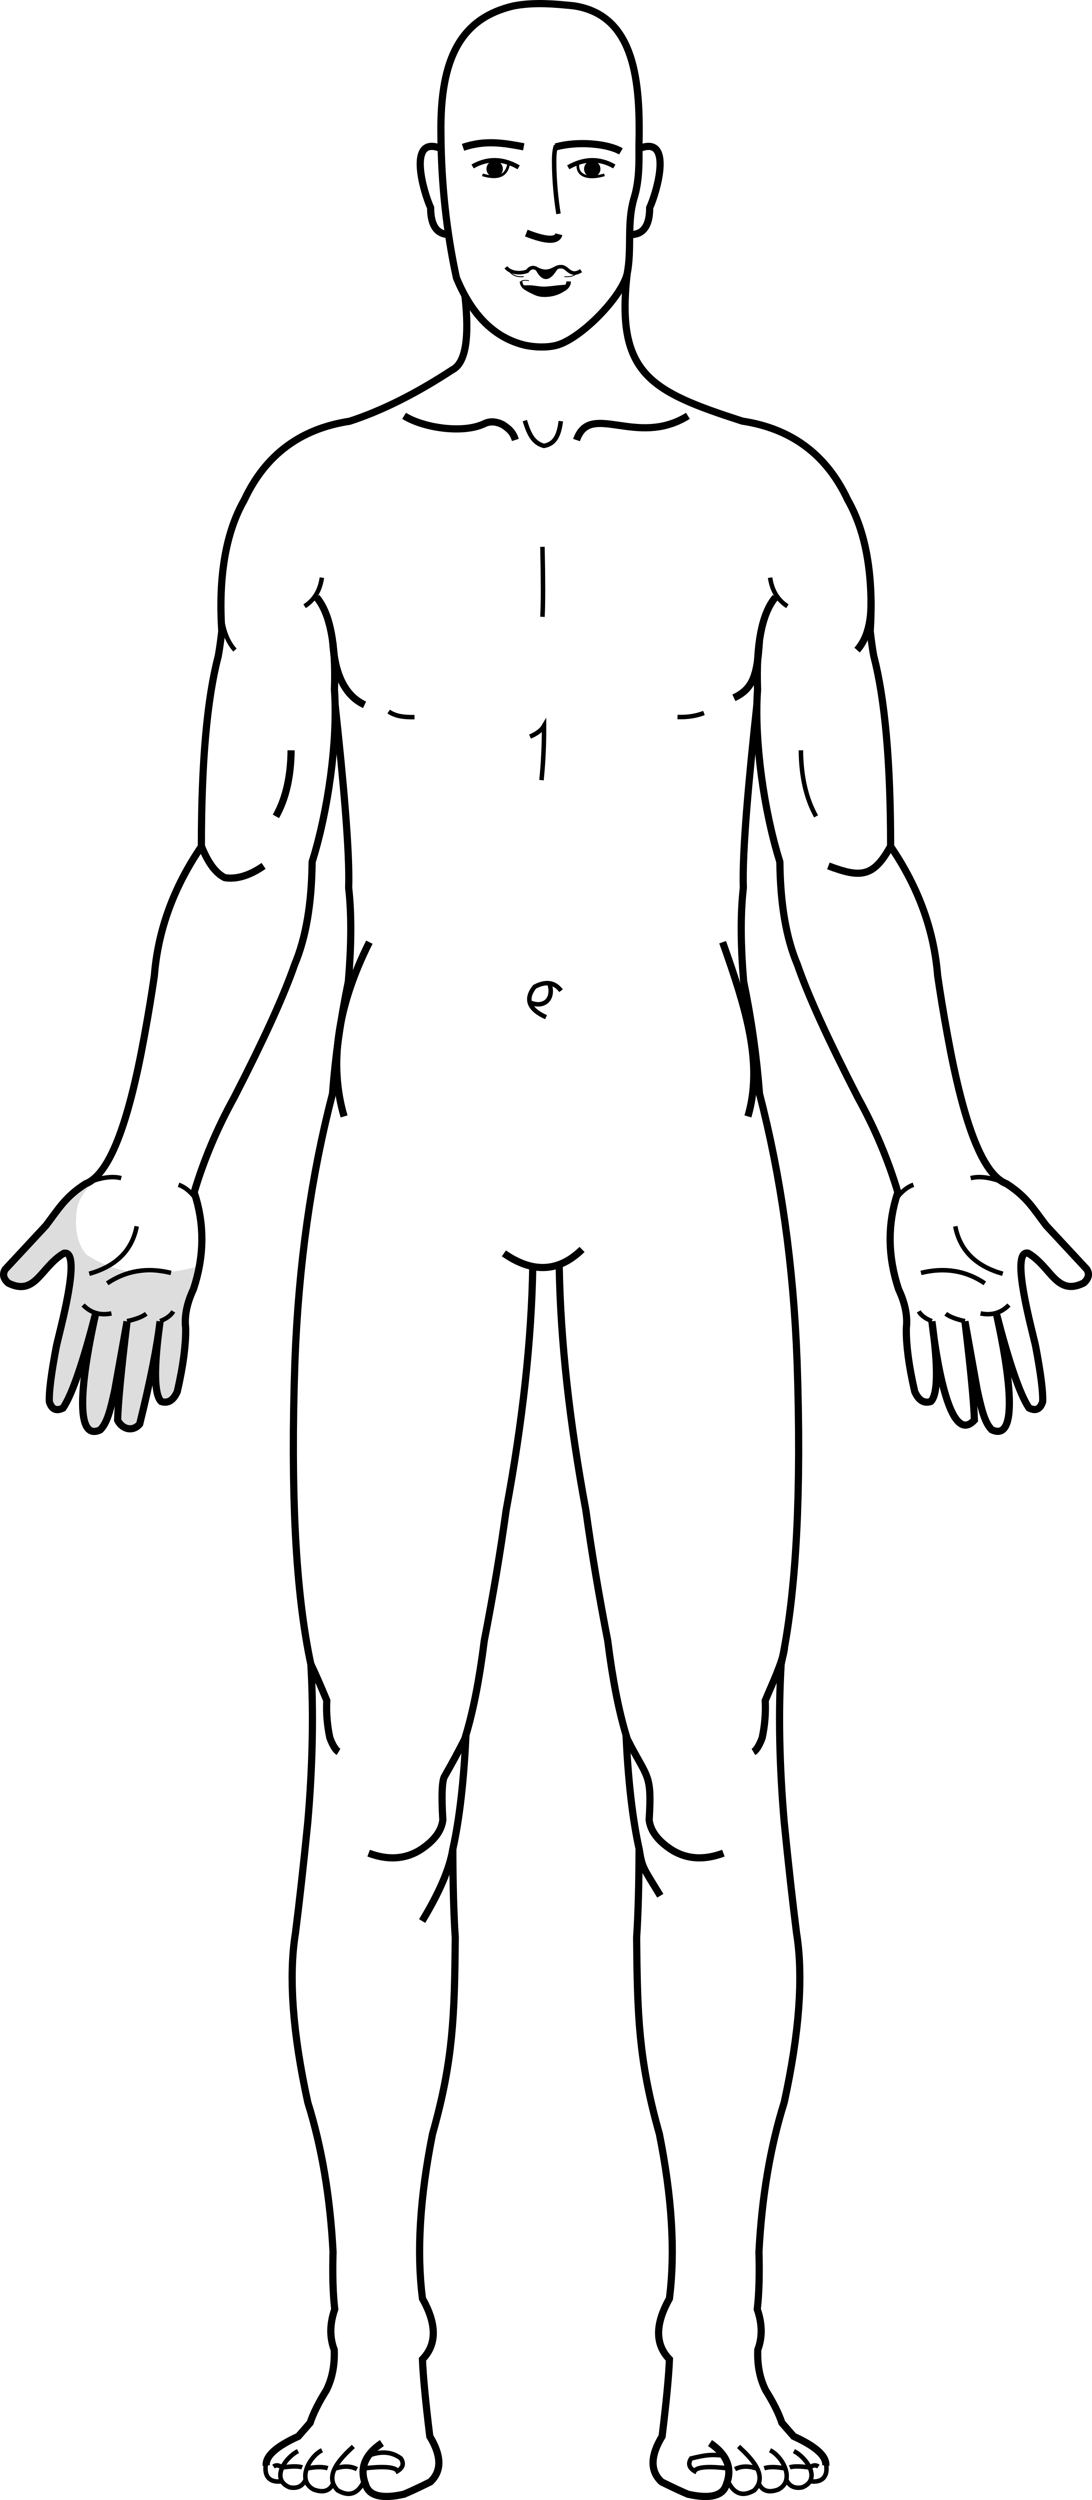<?xml version="1.0" encoding="UTF-8" standalone="no"?>
<svg
   xmlns:dc="http://purl.org/dc/elements/1.1/"
   xmlns:cc="http://creativecommons.org/ns#"
   xmlns:rdf="http://www.w3.org/1999/02/22-rdf-syntax-ns#"
   xmlns:svg="http://www.w3.org/2000/svg"
   xmlns="http://www.w3.org/2000/svg"
   xmlns:sodipodi="http://sodipodi.sourceforge.net/DTD/sodipodi-0.dtd"
   xmlns:inkscape="http://www.inkscape.org/namespaces/inkscape"
   xml:space="preserve"
   width="102.84mm"
   height="235.306mm"
   version="1.1"
   style="clip-rule:evenodd;fill-rule:evenodd;image-rendering:optimizeQuality;shape-rendering:geometricPrecision;text-rendering:geometricPrecision"
   viewBox="0 0 10284.021 23530.574"
   id="svg184"
   sodipodi:docname="7.svg"
   inkscape:version="1.0.2 (e86c870879, 2021-01-15)"><sodipodi:namedview
   pagecolor="#ffffff"
   bordercolor="#666666"
   borderopacity="1"
   objecttolerance="10"
   gridtolerance="10"
   guidetolerance="10"
   inkscape:pageopacity="0"
   inkscape:pageshadow="2"
   inkscape:window-width="797"
   inkscape:window-height="480"
   id="namedview186"
   showgrid="false"
   inkscape:zoom="0.72248176"
   inkscape:cx="185.48071"
   inkscape:cy="443.8554"
   inkscape:window-x="23"
   inkscape:window-y="15"
   inkscape:window-maximized="0"
   inkscape:current-layer="svg184" />
 <defs
   id="defs4">
  <style
   type="text/css"
   id="style2">
   <![CDATA[
    .str3 {stroke:black;stroke-width:33.87;stroke-miterlimit:22.926}
    .str4 {stroke:black;stroke-width:8.47;stroke-miterlimit:22.926}
    .str0 {stroke:black;stroke-width:67.73;stroke-miterlimit:22.926}
    .str1 {stroke:black;stroke-width:42.33;stroke-miterlimit:22.926}
    .str2 {stroke:black;stroke-width:25.4;stroke-miterlimit:22.926}
    .str5 {stroke:black;stroke-width:7.62;stroke-miterlimit:22.926}
    .fil1 {fill:none}
    .fil2 {fill:black}
    .fil0 {fill:#DDDDDD}
   ]]>
  </style>
 </defs>
 <g
   id="????_x0020_1"
   transform="translate(-5592.489,-3106.326)">
  <path
   class="fil0"
   d="m 7483,15019 c -433,122 -792,87 -1077,-105 -80,-94 -111,-224 -93,-390 3,-93 56,-190 157,-291 -21,15 -42,27 -63,35 -187,121 -245,224 -372,392 -117,126 -245,263 -384,413 -27,45 -17,88 30,129 257,127 304,-152 523,-281 178,-38 -46,754 -71,878 -48,253 -70,426 -66,519 22,72 65,92 129,60 86,-129 188,-427 308,-893 -19,95 -293,1258 43,1098 64,-66 93,-176 136,-372 77,-432 116,-648 116,-648 -54,449 -84,759 -89,929 264,289 389,-832 400,-929 -60,434 -57,685 10,754 65,21 115,-10 152,-93 56,-243 82,-443 79,-599 -13,-113 12,-235 73,-364 27,-81 47,-162 60,-242 z"
   id="path7" />
  <path
   class="fil1 str0"
   d="m 9971,5889 c 45,404 5,637 -120,699 -342,224 -664,385 -966,483 -463,70 -794,317 -992,741 -174,305 -245,718 -212,1237 -12,102 -23,179 -33,232 -106,406 -159,1004 -159,1793 -261,382 -409,788 -443,1217 -25,172 -56,360 -93,562 -157,865 -339,1314 -556,1396 -187,121 -245,224 -372,392 -117,126 -245,263 -384,413 -27,45 -17,88 30,129 257,127 304,-152 523,-281 178,-38 -46,754 -71,878 -48,253 -70,426 -66,519 22,72 65,92 129,60 86,-129 188,-427 308,-893 -19,95 -293,1258 43,1098 64,-66 93,-176 136,-372 77,-432 116,-648 116,-648 -54,449 -84,759 -89,929 46,90 146,110 208,36 100,-404 164,-726 192,-966 -60,434 -57,685 10,754 65,21 115,-10 152,-93 56,-243 82,-443 79,-599 -13,-113 12,-235 73,-364 104,-313 106,-617 7,-913 90,-302 215,-600 377,-893 278,-541 468,-957 569,-1250 106,-250 161,-572 165,-966 147,-467 245,-1139 210,-1622 16,-428 -41,-718 -169,-870"
   id="path9" />
  <path
   class="fil1 str0"
   d="m 8749,9743 c 74,683 139,1379 127,1719 28,247 26,541 -3,883 -73,353 -123,705 -149,1055 -202,776 -320,1615 -354,2517 -43,1235 7,2186 150,2853 27,456 17,952 -29,1488 -40,402 -79,750 -116,1042 -66,408 -27,939 116,1593 132,422 211,891 238,1408 -6,215 -1,395 16,540 -48,138 -49,265 -5,381 6,144 -19,271 -74,381 -73,117 -124,219 -153,307 -46,53 -83,95 -111,127 -211,96 -311,188 -302,275"
   id="path11" />
  <path
   class="fil1 str0"
   d="m 12720,9743 c -74,683 -139,1379 -127,1719 -28,247 -26,541 3,883 73,353 123,705 149,1055 202,776 320,1615 354,2517 43,1235 -7,2186 -150,2853 -27,456 -17,952 29,1488 40,402 79,750 116,1042 66,408 27,939 -116,1593 -132,422 -211,891 -238,1408 6,215 1,395 -16,540 48,138 49,265 5,381 -6,144 19,271 74,381 73,117 124,219 153,307 46,53 83,95 111,127 211,96 311,188 302,275"
   id="path13" />
  <path
   class="fil1 str0"
   d="m 10338,14903 c 272,189 517,177 736,-37"
   id="path15" />
  <path
   class="fil1 str0"
   d="m 10610,15027 c -12,697 -96,1461 -251,2294 -54,393 -123,802 -206,1228 -47,378 -109,686 -184,925 -58,115 -123,235 -193,357 -22,50 -26,185 -13,405 -13,106 -86,201 -220,286 -140,84 -300,93 -479,26"
   id="path17" />
  <path
   class="fil1 str0"
   d="m 10859,15027 c 12,697 96,1461 251,2294 54,393 123,802 206,1228 47,378 109,686 184,925 191,379 233,315 206,762 13,106 86,201 220,286 140,84 300,93 479,26"
   id="path19" />
  <path
   class="fil1 str0"
   d="m 9981,19432 c -20,435 -61,794 -124,1078 -29,181 -125,406 -289,677"
   id="path21" />
  <path
   class="fil1 str0"
   d="m 11488,19432 c 20,435 61,794 124,1078 29,181 35,168 199,439"
   id="path23" />
  <path
   class="fil1 str0"
   d="m 9857,20510 c 1,326 8,604 23,833 -7,726 -17,1152 -214,1847 -119,594 -151,1111 -95,1550 136,242 136,432 0,572 6,156 29,397 69,725 112,184 114,327 5,429 -128,63 -190,91 -249,116 -208,46 -328,16 -360,-90 -60,-152 -9,-283 153,-392"
   id="path25" />
  <path
   class="fil1 str0"
   d="m 11611,20510 c -1,326 -8,604 -23,833 7,726 17,1152 214,1847 119,594 151,1111 95,1550 -136,242 -136,432 0,572 -6,156 -29,397 -69,725 -112,184 -114,327 -5,429 128,63 190,91 249,116 208,46 328,16 360,-90 60,-152 9,-283 -153,-392"
   id="path27" />
  <path
   class="fil1 str1"
   d="m 9023,26453 c -57,126 -141,157 -251,92 -139,-144 41,-313 148,-413"
   id="path29" />
  <path
   class="fil1 str1"
   d="m 12445,26453 c 57,126 141,157 251,92 139,-144 -41,-313 -148,-413"
   id="path31" />
  <path
   class="fil1 str1"
   d="m 8731,26479 c -32,72 -93,92 -183,59 -165,-84 -43,-312 77,-370"
   id="path33" />
  <path
   class="fil1 str1"
   d="m 12738,26479 c 32,72 93,92 183,59 165,-84 43,-312 -77,-370"
   id="path35" />
  <path
   class="fil1 str1"
   d="m 8471,26444 c -29,63 -79,87 -151,73 -178,-72 -49,-276 79,-341"
   id="path37" />
  <path
   class="fil1 str1"
   d="m 12997,26444 c 29,63 79,87 151,73 178,-72 49,-276 -79,-341"
   id="path39" />
  <path
   class="fil1 str1"
   d="m 8099,26288 c -25,118 26,191 151,171"
   id="path41" />
  <path
   class="fil1 str1"
   d="m 13370,26288 c 25,118 -26,191 -151,171"
   id="path43" />
  <path
   class="fil1 str0"
   d="m 7490,11072 c 62,156 136,255 220,295 112,17 234,-20 365,-111"
   id="path45" />
  <path
   class="fil1 str0"
   d="m 13979,11072 c -160,290 -280,300 -585,184"
   id="path47" />
  <path
   class="fil1 str0"
   d="m 8191,10790 c 93,-166 141,-374 143,-622"
   id="path49" />
  <path
   class="fil1 str1"
   d="m 13278,10790 c -93,-166 -141,-374 -143,-622"
   id="path51" />
  <path
   class="fil1 str1"
   d="m 8461,8812 c 91,-58 145,-147 163,-269"
   id="path53" />
  <path
   class="fil1 str1"
   d="m 13008,8812 c -91,-58 -145,-147 -163,-269"
   id="path55" />
  <path
   class="fil1 str0"
   d="m 9026,9740 c -181,-84 -281,-282 -300,-594"
   id="path57" />
  <path
   class="fil1 str0"
   d="m 12504,9674 c 181,-84 220,-216 240,-528"
   id="path59" />
  <path
   class="fil1 str1"
   d="m 7674,8757 c -5,209 39,365 131,468"
   id="path61" />
  <path
   class="fil1 str0"
   d="m 13795,8757 c 5,209 -39,365 -131,468"
   id="path63" />
  <path
   class="fil1 str0"
   d="m 9748,4505 c -322,-133 -171,401 -100,556 0,164 56,249 169,253"
   id="path65" />
  <path
   class="fil1 str0"
   d="m 11611,4505 c 322,-133 171,401 100,556 0,164 -56,249 -169,253"
   id="path67" />
  <path
   class="fil1 str0"
   d="m 9071,11974 c -302,603 -382,1150 -238,1640"
   id="path69" />
  <path
   class="fil1 str0"
   d="m 12398,11974 c 225,634 382,1150 238,1640"
   id="path71" />
  <path
   class="fil1 str1"
   d="m 9253,9803 c 67,47 146,54 243,53"
   id="path73" />
  <path
   class="fil1 str1"
   d="m 12222,9817 c -81,30 -152,40 -249,38"
   id="path75" />
  <path
   class="fil1 str0"
   d="m 9398,7020 c 186,116 564,171 762,71 59,-25 116,-14 169,13 82,53 101,94 117,143"
   id="path77" />
  <path
   class="fil1 str0"
   d="m 12071,7020 c -484,302 -922,-142 -1049,228"
   id="path79" />
  <path
   class="fil1 str1"
   d="m 10535,7065 c 40,130 80,211 180,238 106,-19 142,-101 159,-233"
   id="path81" />
  <path
   class="fil1 str0"
   d="m 8520,18769 c 45,95 95,209 150,342 -6,119 4,236 29,352 27,71 55,116 82,132"
   id="path83" />
  <path
   class="fil1 str0"
   d="m 12980,18615 c -5,108 -126,364 -181,497 6,119 -4,236 -29,352 -27,71 -55,116 -82,132"
   id="path85" />
  <path
   class="fil1 str0"
   d="m 9953,4493 c 207,-70 377,-42 572,-5"
   id="path87" />
  <path
   class="fil1 str1"
   d="m 10043,4673 c 140,-80 284,-78 434,8"
   id="path89" />
  <path
   class="fil1 str1"
   d="m 11378,4673 c -140,-80 -284,-78 -434,8"
   id="path91" />
  <path
   class="fil1 str2"
   d="m 10136,4752 c 150,45 233,7 248,-114"
   id="path93" />
  <path
   class="fil1 str2"
   d="m 11285,4752 c -150,45 -270,13 -248,-114"
   id="path95" />
  <circle
   class="fil2"
   cx="10251"
   cy="4696"
   r="77"
   id="circle97" />
  <circle
   class="fil2"
   cx="11170"
   cy="4696"
   r="77"
   id="circle99" />
  <path
   class="fil1 str1"
   d="m 6416,14239 c 128,-51 234,-66 318,-44"
   id="path101" />
  <path
   class="fil1 str1"
   d="m 7441,14394 c -52,-70 -107,-116 -167,-137"
   id="path103" />
  <path
   class="fil1 str1"
   d="m 14028,14394 c 52,-70 107,-116 167,-137"
   id="path105" />
  <path
   class="fil1 str1"
   d="m 6433,15095 c 255,-72 404,-221 447,-447"
   id="path107" />
  <path
   class="fil1 str1"
   d="m 6602,15185 c 178,-120 378,-153 601,-98"
   id="path109" />
  <path
   class="fil1 str1"
   d="m 6375,15389 c 72,74 162,101 267,79"
   id="path111" />
  <path
   class="fil1 str1"
   d="m 6789,15541 c 83,-18 144,-41 181,-70"
   id="path113" />
  <path
   class="fil1 str1"
   d="m 7100,15541 c 62,-24 103,-55 124,-92"
   id="path115" />
  <path
   class="fil1 str1"
   d="m 14369,15541 c -62,-24 -103,-55 -124,-92"
   id="path117" />
  <path
   class="fil1 str1"
   d="m 10701,8253 c 7,318 7,537 0,659"
   id="path119" />
  <path
   class="fil1 str1"
   d="m 10584,10039 c 64,-27 108,-60 132,-101 1,175 -7,345 -24,511"
   id="path121" />
  <path
   class="fil1 str1"
   d="m 10735,12680 c -164,-74 -200,-170 -108,-286 106,-56 189,-44 249,37"
   id="path123" />
  <path
   class="fil1 str1"
   d="m 10593,12545 c 126,49 217,-37 176,-173"
   id="path125" />
  <path
   class="fil1 str1"
   d="m 9015,26339 c 180,-22 299,-16 321,25 52,-32 63,-72 32,-119 -83,-63 -184,-72 -303,-27"
   id="path127" />
  <path
   class="fil1 str1"
   d="m 12454,26339 c -180,-22 -299,-16 -321,25 -52,-32 -63,-72 -32,-119 139,-33 183,-39 303,-27"
   id="path129" />
  <path
   class="fil1 str1"
   d="m 8249,26331 c 83,-14 159,-14 189,-2"
   id="path131" />
  <path
   class="fil1 str1"
   d="m 13219,26331 c -83,-14 -159,-14 -189,-2"
   id="path133" />
  <path
   class="fil1 str1"
   d="m 8480,26340 c 85,-17 152,-18 199,-3"
   id="path135" />
  <path
   class="fil1 str1"
   d="m 12989,26340 c -85,-17 -152,-18 -199,-3"
   id="path137" />
  <path
   class="fil1 str1"
   d="m 8738,26344 c 83,-30 155,-30 216,2"
   id="path139" />
  <path
   class="fil1 str1"
   d="m 12731,26344 c -83,-30 -155,-30 -216,2"
   id="path141" />
  <path
   class="fil1 str1"
   d="m 8249,26331 c -29,-24 -55,-27 -81,-10"
   id="path143" />
  <path
   class="fil1 str1"
   d="m 13219,26331 c 29,-24 55,-27 81,-10"
   id="path145" />
  <path
   class="fil1 str1"
   d="m 10852,5119 c -18,-108 -41,-301 -41,-500 0,-41 3,-93 14,-130 209,-57 490,-31 614,42"
   id="path147" />
  <path
   class="fil1 str0"
   d="m 10826,4489 c 209,-57 490,-31 614,42"
   id="path149" />
  <path
   class="fil1 str3"
   d="m 10357,5622 c 43,56 138,61 201,37 23,-32 50,-41 79,-29 128,77 181,-20 235,-13 64,-10 85,106 193,37"
   id="path151" />
  <path
   class="fil1 str2"
   d="m 10500,5755 c 1,33 19,58 53,75 50,33 107,50 171,50"
   id="path153" />
  <path
   class="fil1 str1"
   d="m 10948,5755 c -1,33 -19,58 -53,75 -50,33 -107,50 -171,50"
   id="path155" />
  <path
   class="fil2 str1"
   d="m 10899,5808 c -132,95 -244,96 -336,4 53,-1 102,14 155,13 59,-1 121,-13 181,-17 z"
   id="path157" />
  <path
   class="fil1 str0"
   d="m 10549,5300 c 188,74 290,77 307,11"
   id="path159" />
  <path
   class="fil2"
   d="m 10830,5658 c -67,105 -131,91 -179,12 -2,-5 -14,-22 -13,-24 5,-12 55,14 96,14 38,0 100,-31 113,-28 4,1 -16,24 -18,27 z"
   id="path161" />
  <path
   class="fil1 str0"
   d="m 11498,5688 c 48,-242 -5,-483 66,-718 50,-165 47,-328 46,-486 14,-590 -28,-1237 -615,-1323 -181,-18 -363,-36 -562,0 -495,114 -698,486 -688,1204 3,470 52,922 146,1356 147,356 363,568 648,635 135,27 241,16 303,-2 227,-68 595,-442 656,-666 z"
   id="path163" />
  <path
   class="fil1 str0"
   d="m 11498,5688 c -105,943 223,1103 1086,1382 463,70 794,317 992,741 174,305 245,718 212,1237 12,102 23,179 33,232 106,406 159,1004 159,1793 261,382 409,788 443,1217 25,172 56,360 93,562 157,865 339,1314 556,1396 187,121 245,224 372,392 117,126 245,263 384,413 27,45 17,88 -30,129 -257,127 -304,-152 -523,-281 -178,-38 46,754 71,878 48,253 70,426 66,519 -22,72 -65,92 -129,60 -86,-129 -188,-427 -308,-893 19,95 293,1258 -43,1098 -64,-66 -93,-176 -136,-372 -77,-432 -116,-648 -116,-648 54,449 84,759 89,929 -264,289 -389,-832 -400,-929 60,434 57,685 -10,754 -65,21 -115,-10 -152,-93 -56,-243 -82,-443 -79,-599 13,-113 -12,-235 -73,-364 -104,-313 -106,-617 -7,-913 -90,-302 -215,-600 -377,-893 -278,-541 -468,-957 -569,-1250 -106,-250 -161,-572 -165,-966 -147,-467 -245,-1139 -210,-1622 -16,-428 41,-718 169,-870"
   id="path165" />
  <path
   class="fil1 str1"
   d="m 15052,14239 c -128,-51 -234,-66 -318,-44"
   id="path167" />
  <path
   class="fil1 str1"
   d="m 15036,15095 c -255,-72 -404,-221 -447,-447"
   id="path169" />
  <path
   class="fil1 str1"
   d="m 14867,15185 c -178,-120 -378,-153 -601,-98"
   id="path171" />
  <path
   class="fil1 str1"
   d="m 15094,15389 c -72,74 -162,101 -267,79"
   id="path173" />
  <path
   class="fil1 str1"
   d="m 14680,15541 c -83,-18 -144,-41 -181,-70"
   id="path175" />
  <path
   class="fil1 str4"
   d="m 10377,5642 c 30,52 79,75 147,68"
   id="path177" />
  <path
   class="fil1 str5"
   d="m 11055,5642 c -30,52 -79,75 -147,68"
   id="path179" />
  <path
   class="fil1 str5"
   d="m 10500,5755 c 8,-10 32,-12 73,-8"
   id="path181" />
 </g>
</svg>
